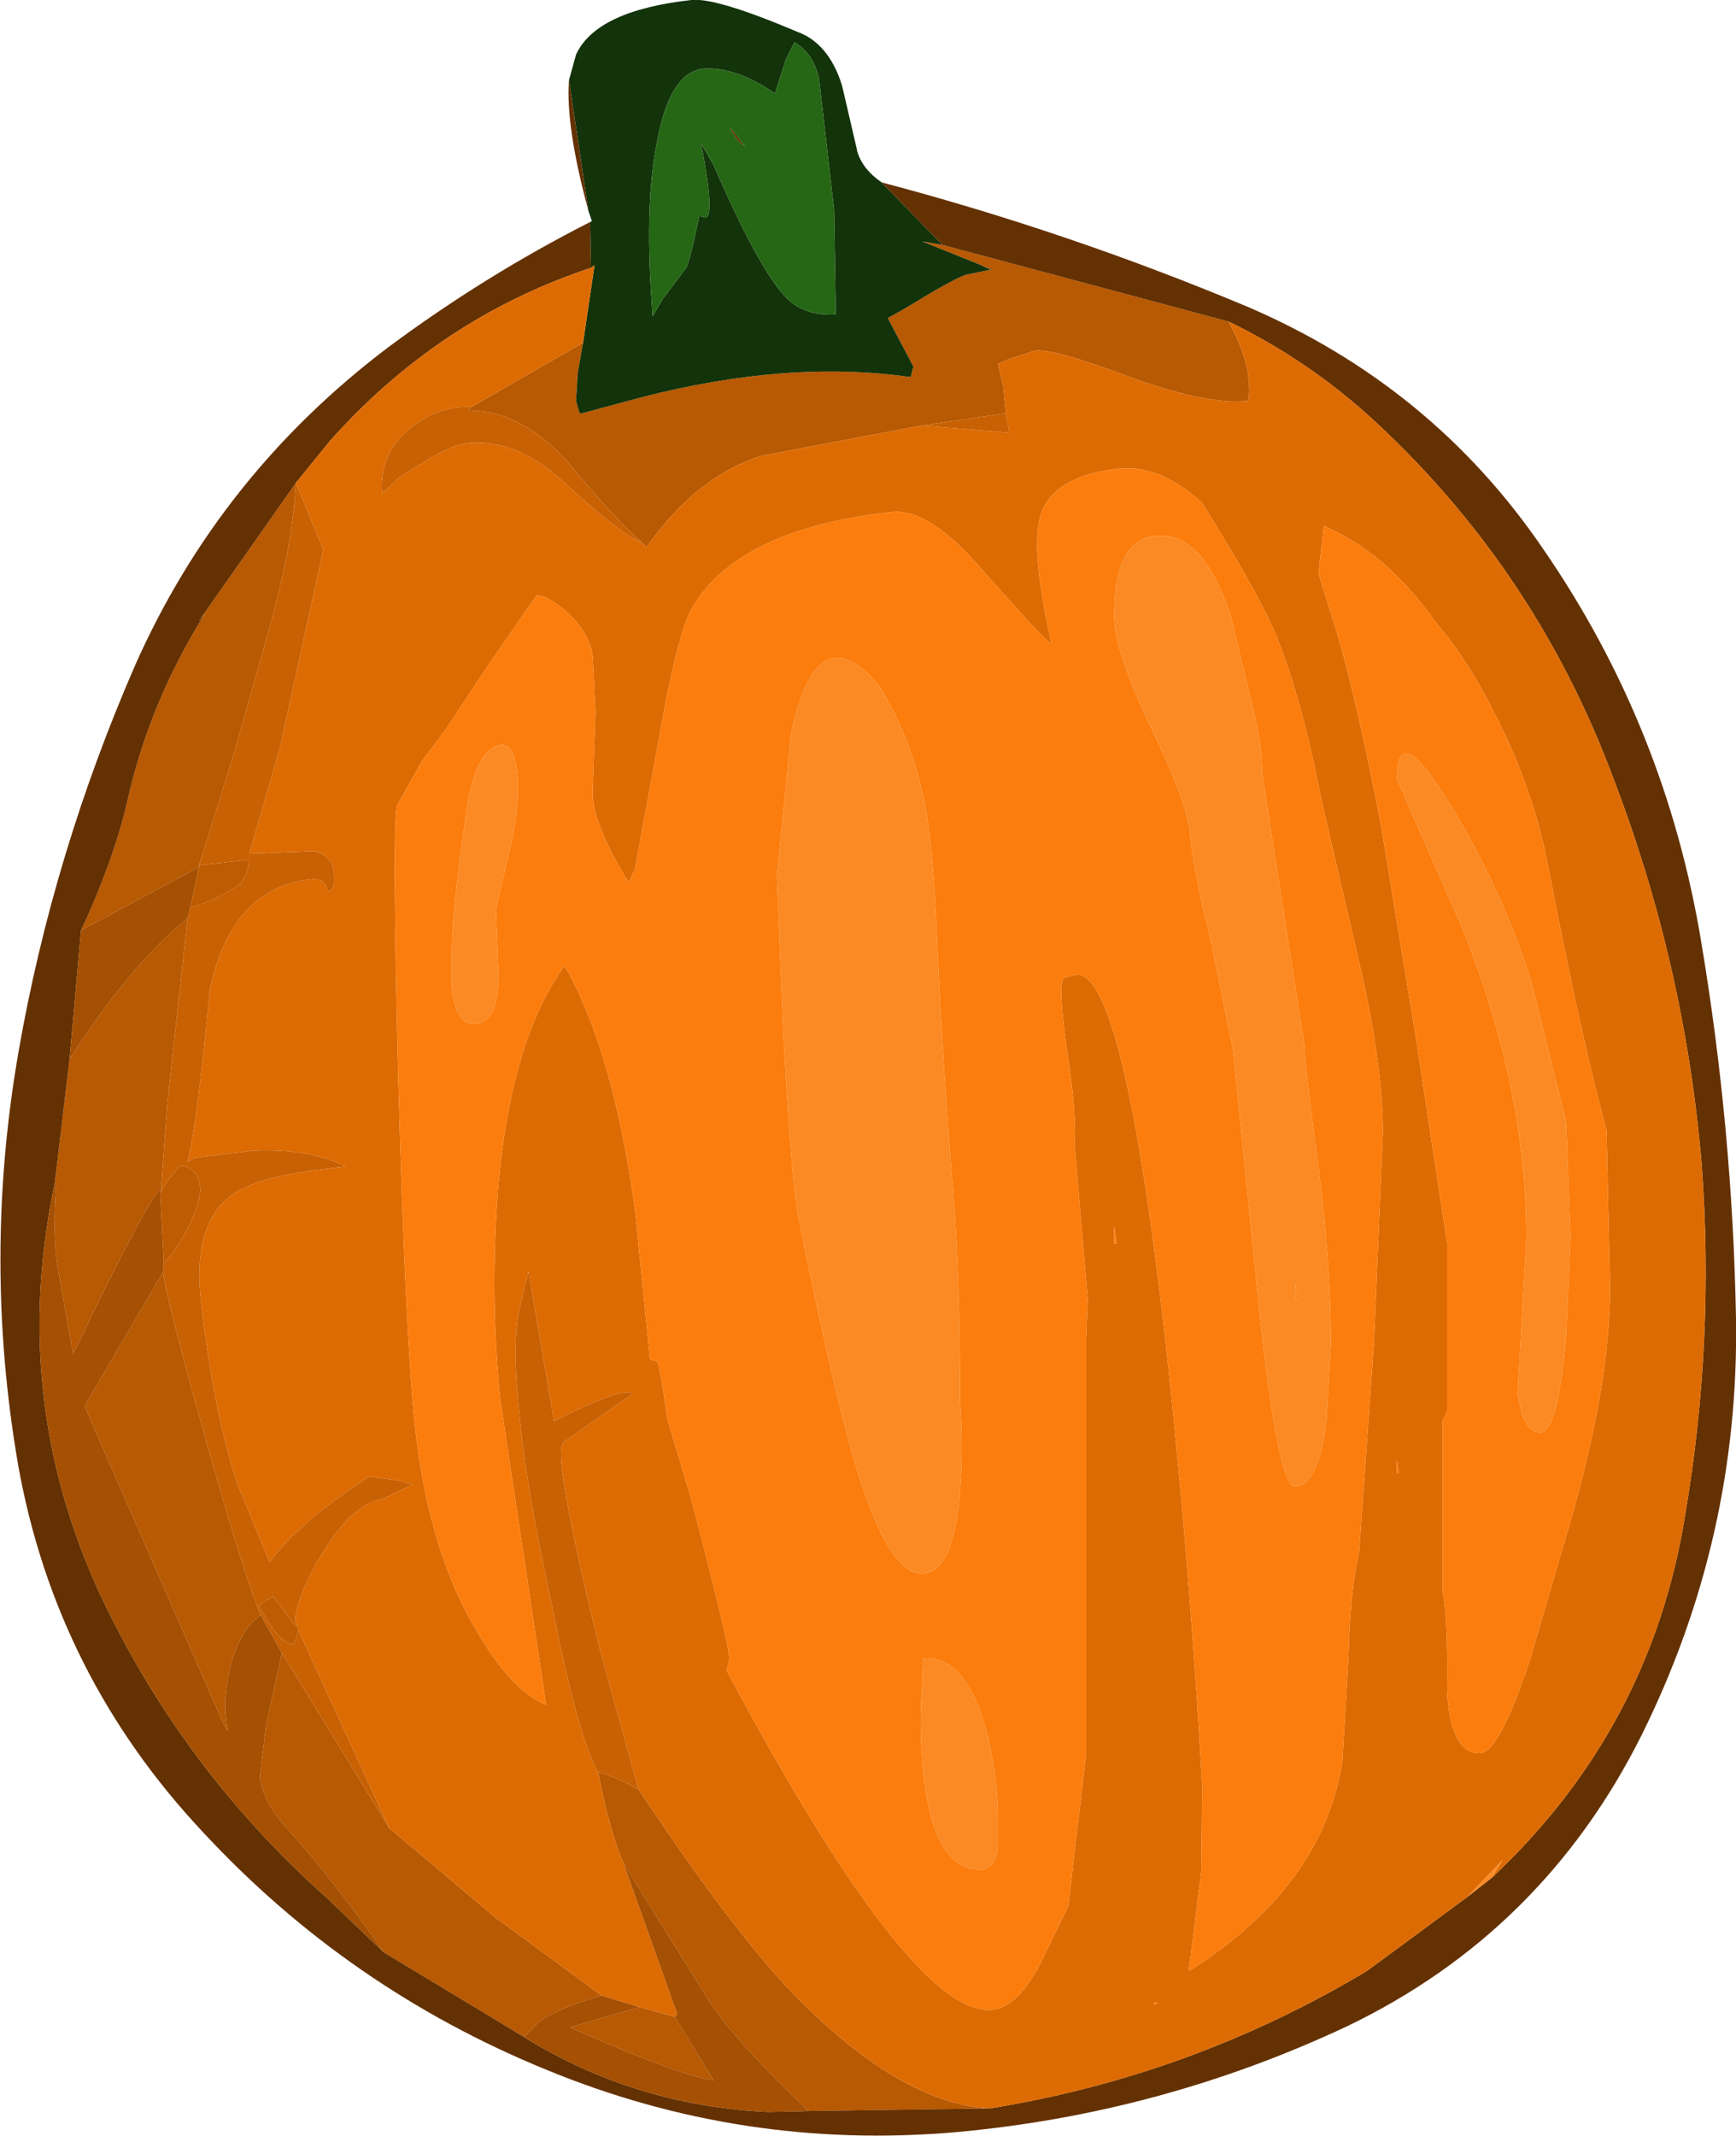 <?xml version="1.0" encoding="UTF-8" standalone="no"?>
<svg xmlns:ffdec="https://www.free-decompiler.com/flash" xmlns:xlink="http://www.w3.org/1999/xlink" ffdec:objectType="shape" height="121.2px" width="98.55px" xmlns="http://www.w3.org/2000/svg">
  <g transform="matrix(1.0, 0.0, 0.0, 1.0, 53.4, 93.35)">
    <path d="M2.85 -78.05 L3.0 -78.05 2.5 -78.2 2.4 -78.25 2.3 -78.3 -1.05 -79.65 0.1 -79.45 16.35 -75.1 Q17.3 -73.3 17.45 -72.1 17.6 -70.8 17.4 -70.6 15.2 -70.35 10.75 -71.95 6.35 -73.6 5.35 -73.45 L3.95 -73.0 3.25 -72.7 3.55 -71.45 3.7 -69.9 -1.1 -69.2 -10.1 -67.5 Q-13.8 -66.4 -16.7 -62.3 L-17.0 -62.6 Q-18.55 -63.95 -21.35 -67.35 -24.0 -70.1 -26.8 -70.05 L-26.65 -70.25 -20.3 -73.9 -20.6 -72.2 -20.7 -70.6 -20.5 -69.9 -20.35 -69.9 -17.0 -70.8 Q-8.65 -72.95 -1.7 -71.95 L-1.55 -72.55 -3.0 -75.3 Q-2.35 -75.65 -1.85 -75.95 0.6 -77.45 1.4 -77.75 L2.85 -78.05 M2.8 26.3 L-7.5 26.45 Q-11.6 22.55 -13.15 20.2 L-18.0 12.4 Q-18.8 10.55 -19.45 7.2 -18.3 7.55 -17.15 8.2 -12.1 15.8 -8.7 19.45 -2.4 26.05 2.8 26.3 M-23.65 22.25 L-31.6 17.45 Q-34.4 13.4 -37.2 10.3 -38.5 8.85 -38.65 7.45 L-38.3 4.6 -37.4 0.45 -31.3 10.4 -25.3 15.45 -19.25 19.9 Q-21.65 20.6 -22.7 21.3 L-23.65 22.25 M-50.3 -26.15 L-49.45 -33.25 Q-46.05 -38.55 -42.75 -41.25 L-43.9 -30.75 -44.25 -25.95 Q-45.15 -25.05 -49.25 -16.5 L-50.2 -21.85 Q-50.4 -23.7 -50.2 -26.2 L-50.3 -26.15 M-48.8 -40.55 Q-47.0 -44.4 -46.2 -47.75 -44.95 -53.45 -41.75 -58.55 L-42.15 -58.05 -36.6 -65.95 Q-36.8 -62.15 -38.35 -56.85 L-40.1 -50.65 -42.1 -44.25 -42.1 -44.15 -48.8 -40.55 M-44.15 -21.15 Q-43.85 -19.2 -41.65 -11.4 -39.45 -3.65 -38.6 -1.7 -39.9 -0.75 -40.4 1.55 -40.8 3.5 -40.45 4.9 L-40.7 4.5 -48.6 -13.55 -44.15 -21.15 M-17.1 20.55 L-15.1 21.1 -12.9 24.7 Q-14.95 24.4 -21.05 21.7 L-17.1 20.55" fill="#b85903" fill-rule="evenodd" stroke="none"/>
    <path d="M2.5 -78.2 L2.85 -78.05 1.4 -77.75 Q0.6 -77.45 -1.85 -75.95 -2.35 -75.65 -3.0 -75.3 L-1.55 -72.55 -1.7 -71.95 Q-8.65 -72.95 -17.0 -70.8 L-20.35 -69.9 -20.5 -69.9 -20.7 -70.6 -20.6 -72.2 -20.3 -73.9 -19.65 -78.3 -19.85 -78.15 -19.9 -80.75 -19.8 -80.8 -20.0 -81.4 -21.1 -88.8 -20.7 -90.25 Q-19.55 -92.75 -14.15 -93.35 -12.75 -93.5 -8.15 -91.55 -6.35 -90.9 -5.6 -88.5 L-4.75 -84.85 -4.75 -84.8 Q-4.45 -83.75 -3.35 -83.0 L0.1 -79.45 -1.05 -79.65 2.3 -78.3 2.4 -78.25 2.5 -78.2 M-8.3 -90.95 L-8.8 -89.95 -9.4 -88.05 Q-11.7 -89.6 -13.5 -89.45 -15.4 -89.2 -16.1 -85.3 -16.85 -81.7 -16.35 -75.4 L-15.8 -76.35 -14.45 -78.15 Q-14.25 -78.45 -13.7 -81.1 L-13.35 -81.0 Q-12.8 -81.1 -13.6 -85.2 L-12.9 -84.0 Q-10.4 -78.25 -8.9 -76.6 -7.85 -75.4 -5.95 -75.5 L-6.05 -81.45 -6.9 -88.85 Q-7.2 -90.3 -8.3 -90.95" fill="#13330b" fill-rule="evenodd" stroke="none"/>
    <path d="M2.85 -78.05 L2.5 -78.2 3.0 -78.05 2.85 -78.05 M0.1 -79.45 L-3.35 -83.0 Q7.25 -80.2 17.4 -75.95 27.9 -71.45 34.2 -62.2 41.2 -52.05 43.2 -39.75 44.95 -29.25 45.15 -18.55 45.35 -6.1 39.8 5.1 34.2 16.3 23.05 21.65 12.5 26.6 0.85 27.65 -11.25 28.7 -22.4 24.1 -33.65 19.5 -41.9 10.6 -50.2 1.75 -52.35 -10.1 -54.4 -21.85 -52.35 -33.65 -50.4 -44.85 -45.75 -55.55 -40.95 -66.4 -31.35 -73.65 -25.9 -77.7 -19.9 -80.75 L-19.85 -78.15 Q-28.45 -75.3 -34.65 -68.35 L-36.6 -65.95 -42.15 -58.05 -41.75 -58.55 Q-44.95 -53.45 -46.2 -47.75 -47.0 -44.4 -48.8 -40.55 L-49.45 -33.25 -50.3 -26.15 Q-52.85 -14.15 -47.8 -3.05 -43.15 6.95 -34.85 14.35 L-31.6 17.45 -23.65 22.25 Q-17.35 26.15 -9.8 26.5 L-7.5 26.45 2.8 26.3 Q14.25 24.45 24.2 18.5 L29.9 14.3 31.3 13.2 Q40.3 4.75 42.25 -7.3 43.95 -17.25 43.2 -27.3 42.25 -38.55 38.2 -49.15 33.85 -60.85 24.8 -69.3 21.0 -72.85 16.35 -75.1 L0.1 -79.45 M-21.1 -88.8 L-20.0 -81.4 Q-21.3 -86.2 -21.1 -88.8 M-11.9 -86.05 L-11.1 -85.05 -11.5 -85.35 -11.95 -86.0 -11.9 -86.05" fill="#643102" fill-rule="evenodd" stroke="none"/>
    <path d="M-19.85 -78.15 L-19.65 -78.3 -20.3 -73.9 -26.65 -70.25 Q-28.45 -70.35 -30.05 -69.1 -31.9 -67.65 -31.7 -65.35 L-30.7 -66.3 -28.8 -67.45 Q-27.65 -68.1 -26.9 -68.2 -24.0 -68.5 -21.25 -65.85 -17.95 -62.85 -17.0 -62.6 L-16.7 -62.3 Q-13.8 -66.4 -10.1 -67.5 L-1.1 -69.2 3.9 -68.8 3.7 -69.9 3.55 -71.45 3.25 -72.7 3.95 -73.0 5.35 -73.45 Q6.35 -73.6 10.75 -71.95 15.2 -70.35 17.4 -70.6 17.6 -70.8 17.45 -72.1 17.3 -73.3 16.35 -75.1 21.0 -72.85 24.8 -69.3 33.85 -60.85 38.2 -49.15 42.25 -38.55 43.2 -27.3 43.95 -17.25 42.25 -7.3 40.3 4.75 31.3 13.2 L31.9 12.2 29.9 14.3 24.2 18.5 Q14.25 24.45 2.8 26.3 -2.4 26.05 -8.7 19.45 -12.1 15.8 -17.15 8.2 L-19.4 0.05 Q-21.2 -7.3 -21.5 -10.05 -21.65 -11.35 -21.35 -11.55 L-17.5 -14.25 Q-18.0 -14.7 -21.95 -12.7 L-23.4 -21.2 -23.95 -18.9 Q-24.35 -16.85 -23.85 -12.4 -23.45 -8.6 -22.05 -2.15 -20.55 5.35 -19.45 7.2 -18.8 10.55 -18.0 12.4 L-14.95 20.95 -15.1 21.1 -17.1 20.55 -19.25 19.9 -25.3 15.45 -31.3 10.4 -36.45 -0.8 -36.65 -1.45 Q-36.4 -3.15 -34.95 -5.45 -33.3 -8.05 -31.65 -8.3 L-30.0 -9.1 -30.85 -9.35 -32.45 -9.55 Q-36.45 -6.95 -38.1 -4.7 L-39.95 -9.2 Q-41.3 -13.35 -42.0 -19.6 -42.45 -23.8 -40.35 -25.45 -38.95 -26.55 -35.05 -27.0 L-33.8 -27.15 Q-35.85 -28.2 -39.05 -28.05 L-42.35 -27.65 -42.75 -27.4 Q-42.15 -30.0 -41.5 -37.1 -40.3 -42.95 -35.75 -43.45 -35.15 -43.5 -34.95 -43.15 L-34.75 -42.75 -34.5 -42.95 Q-34.4 -43.2 -34.45 -43.85 -34.55 -44.8 -35.55 -45.05 L-39.25 -44.9 -37.5 -50.95 -35.05 -62.15 -36.6 -65.95 -34.65 -68.35 Q-28.45 -75.3 -19.85 -78.15 M14.85 -64.8 Q12.45 -67.0 10.1 -66.75 6.45 -66.35 5.7 -64.2 5.05 -62.3 6.3 -56.8 5.95 -56.95 2.5 -60.85 -0.6 -64.5 -2.75 -64.3 -11.75 -63.3 -14.25 -58.6 -14.9 -57.15 -15.65 -53.3 L-17.35 -44.05 -17.7 -43.25 Q-19.9 -46.8 -19.75 -48.6 L-19.6 -52.9 -19.75 -56.05 Q-19.9 -57.4 -21.2 -58.6 -22.35 -59.6 -22.95 -59.55 L-25.85 -55.35 -28.1 -51.95 -29.45 -50.15 -30.85 -47.65 Q-31.15 -46.8 -30.8 -32.4 -30.4 -17.8 -29.85 -12.45 -29.05 -5.2 -26.25 -0.65 -24.4 2.55 -22.4 3.4 L-25.0 -13.9 Q-25.5 -18.9 -25.25 -24.0 -24.75 -33.85 -21.35 -38.55 -18.6 -33.75 -17.35 -24.7 L-16.5 -16.2 -16.1 -16.1 Q-15.95 -15.95 -15.5 -12.75 L-14.15 -8.25 Q-12.0 -0.05 -12.0 0.8 L-12.15 1.45 Q-1.6 21.2 2.95 20.7 4.35 20.55 5.65 18.1 L7.25 14.8 7.65 11.3 8.25 6.25 8.25 -17.3 8.35 -19.6 7.6 -28.4 Q7.7 -30.15 7.3 -32.85 6.85 -35.8 6.85 -37.15 L6.9 -37.75 7.1 -37.9 7.75 -38.05 Q10.55 -38.05 13.0 -15.05 14.2 -3.55 14.85 8.0 L14.8 12.85 14.1 18.4 14.1 18.5 Q21.65 13.75 22.8 6.65 L23.15 0.65 Q23.25 -3.15 23.75 -5.25 L24.6 -17.2 25.1 -29.1 Q25.1 -32.85 23.85 -38.35 L21.6 -48.0 Q20.5 -53.75 19.0 -57.4 18.1 -59.5 15.8 -63.25 L14.85 -64.8 M22.25 -58.25 Q23.5 -54.3 25.0 -46.5 L26.95 -34.65 28.75 -22.8 28.75 -13.25 28.5 -12.75 28.5 -3.0 Q28.8 -1.55 28.75 2.65 28.95 6.15 30.6 6.15 31.7 6.15 33.45 0.85 L35.75 -7.0 Q38.0 -14.8 38.0 -20.3 L37.8 -29.2 Q36.35 -34.5 34.45 -44.35 33.6 -48.75 31.3 -53.15 29.85 -56.0 28.05 -58.1 25.3 -62.0 21.75 -63.5 L21.45 -60.8 22.25 -58.25 M9.85 -23.75 L9.85 -22.75 10.0 -22.75 9.85 -23.75 M25.9 -9.75 L26.0 -9.75 25.9 -10.5 25.9 -9.75 M12.15 20.25 L12.1 20.4 12.3 20.35 12.15 20.25" fill="#dd6b04" fill-rule="evenodd" stroke="none"/>
    <path d="M3.7 -69.9 L3.9 -68.8 -1.1 -69.2 3.7 -69.9 M-17.0 -62.6 Q-17.95 -62.85 -21.25 -65.85 -24.0 -68.5 -26.9 -68.2 -27.65 -68.1 -28.8 -67.45 L-30.7 -66.3 -31.7 -65.35 Q-31.9 -67.65 -30.05 -69.1 -28.45 -70.35 -26.65 -70.25 L-26.8 -70.05 Q-24.0 -70.1 -21.35 -67.35 -18.55 -63.95 -17.0 -62.6 M-36.6 -65.95 L-35.05 -62.15 -37.5 -50.95 -39.25 -44.9 -35.55 -45.05 Q-34.55 -44.8 -34.45 -43.85 -34.4 -43.2 -34.5 -42.95 L-34.75 -42.75 -34.95 -43.15 Q-35.15 -43.5 -35.75 -43.45 -40.3 -42.95 -41.5 -37.1 -42.15 -30.0 -42.75 -27.4 L-42.35 -27.65 -39.05 -28.05 Q-35.85 -28.2 -33.8 -27.15 L-35.05 -27.0 Q-38.95 -26.55 -40.35 -25.45 -42.45 -23.8 -42.0 -19.6 -41.3 -13.35 -39.95 -9.2 L-38.1 -4.7 Q-36.45 -6.95 -32.45 -9.55 L-30.85 -9.35 -30.0 -9.1 -31.65 -8.3 Q-33.3 -8.05 -34.95 -5.45 -36.4 -3.15 -36.65 -1.45 -36.45 -0.7 -36.95 -1.5 L-37.9 -2.75 -38.7 -2.25 Q-37.55 0.0 -36.7 -0.05 L-36.45 -0.8 -31.3 10.4 -37.4 0.45 -38.6 -1.7 Q-39.45 -3.65 -41.65 -11.4 -43.85 -19.2 -44.15 -21.15 L-44.1 -21.65 Q-43.0 -22.9 -42.45 -24.3 -41.95 -25.45 -42.05 -26.05 -42.15 -27.05 -43.15 -27.2 L-43.85 -26.4 -44.3 -25.65 -44.25 -25.95 -43.9 -30.75 -42.75 -41.25 -42.6 -41.85 Q-41.2 -42.2 -39.75 -43.2 L-39.5 -43.6 Q-39.25 -44.05 -39.3 -44.55 L-42.1 -44.25 -40.1 -50.65 -38.35 -56.85 Q-36.8 -62.15 -36.6 -65.95 M-19.45 7.2 Q-20.55 5.35 -22.05 -2.15 -23.45 -8.6 -23.85 -12.4 -24.35 -16.85 -23.95 -18.9 L-23.4 -21.2 -21.95 -12.7 Q-18.0 -14.7 -17.5 -14.25 L-21.35 -11.55 Q-21.65 -11.35 -21.5 -10.05 -21.2 -7.3 -19.4 0.05 L-17.15 8.2 Q-18.3 7.55 -19.45 7.2" fill="#c86104" fill-rule="evenodd" stroke="none"/>
    <path d="M31.3 13.2 L29.9 14.3 31.9 12.2 31.3 13.2 M17.6 -53.65 Q18.25 -51.3 18.25 -49.45 L20.65 -34.0 Q20.65 -33.05 21.4 -27.45 22.15 -21.85 22.15 -17.05 L21.9 -12.75 Q21.45 -9.0 20.1 -9.0 19.2 -9.0 18.15 -18.35 L16.6 -33.75 15.35 -39.9 Q14.35 -43.95 14.15 -46.05 14.05 -47.7 11.9 -52.15 9.85 -56.45 9.85 -58.4 9.85 -62.9 12.4 -62.95 14.95 -63.05 16.5 -58.3 L17.6 -53.65 M25.9 -49.15 Q25.9 -52.65 28.95 -47.65 31.8 -43.0 33.5 -37.75 L35.5 -29.7 35.75 -23.15 35.5 -17.5 Q35.05 -12.05 34.0 -12.05 33.4 -12.05 33.0 -13.1 L32.75 -14.2 33.25 -23.1 Q33.25 -31.65 29.6 -40.7 L25.9 -49.15 M1.1 -8.75 Q0.75 -4.05 -1.1 -4.05 -3.2 -4.05 -5.25 -11.7 -6.4 -15.95 -8.0 -23.9 -8.45 -25.8 -8.9 -34.2 L-9.3 -43.6 -8.5 -51.65 Q-7.05 -58.6 -3.55 -54.5 -1.65 -51.5 -0.9 -47.75 -0.45 -45.35 -0.25 -41.0 0.05 -33.75 0.7 -25.8 1.1 -20.9 1.1 -13.9 1.3 -11.1 1.1 -8.75 M20.15 -19.65 L20.25 -19.65 20.15 -20.55 20.15 -19.65 M3.25 10.05 L3.25 11.55 Q3.05 12.75 2.25 12.75 -0.35 12.75 -0.95 7.55 -1.25 4.9 -1.05 2.3 L-1.0 0.75 Q1.3 0.6 2.45 4.4 3.25 7.05 3.25 10.05 M-27.0 -46.8 Q-26.5 -50.55 -25.25 -51.0 -24.0 -51.5 -24.0 -48.5 -24.0 -47.1 -24.45 -45.2 L-25.25 -41.75 -25.1 -37.95 Q-25.1 -35.25 -26.5 -35.25 -27.55 -35.25 -27.75 -37.3 L-27.75 -39.4 Q-27.75 -41.45 -27.0 -46.8" fill="#fb8a24" fill-rule="evenodd" stroke="none"/>
    <path d="M14.85 -64.8 L15.8 -63.25 Q18.1 -59.5 19.0 -57.4 20.5 -53.75 21.6 -48.0 L23.85 -38.35 Q25.1 -32.85 25.1 -29.1 L24.6 -17.2 23.75 -5.25 Q23.25 -3.15 23.15 0.65 L22.8 6.65 Q21.65 13.75 14.1 18.5 L14.1 18.4 14.8 12.85 14.85 8.0 Q14.2 -3.55 13.0 -15.05 10.55 -38.05 7.75 -38.05 L7.1 -37.9 6.9 -37.75 6.85 -37.15 Q6.85 -35.8 7.3 -32.85 7.7 -30.15 7.6 -28.4 L8.35 -19.6 8.25 -17.3 8.25 6.25 7.65 11.3 7.25 14.8 5.65 18.1 Q4.35 20.55 2.95 20.7 -1.6 21.2 -12.15 1.45 L-12.0 0.8 Q-12.0 -0.05 -14.15 -8.25 L-15.5 -12.75 Q-15.95 -15.95 -16.1 -16.1 L-16.5 -16.2 -17.35 -24.7 Q-18.6 -33.75 -21.35 -38.55 -24.75 -33.85 -25.25 -24.0 -25.5 -18.9 -25.0 -13.9 L-22.4 3.4 Q-24.4 2.55 -26.25 -0.65 -29.05 -5.2 -29.85 -12.45 -30.4 -17.8 -30.8 -32.4 -31.15 -46.8 -30.85 -47.65 L-29.45 -50.15 -28.1 -51.95 -25.85 -55.35 -22.95 -59.55 Q-22.35 -59.6 -21.2 -58.6 -19.9 -57.4 -19.75 -56.05 L-19.6 -52.9 -19.75 -48.6 Q-19.9 -46.8 -17.7 -43.25 L-17.35 -44.05 -15.65 -53.3 Q-14.9 -57.15 -14.25 -58.6 -11.75 -63.3 -2.75 -64.3 -0.6 -64.5 2.5 -60.85 5.95 -56.95 6.3 -56.8 5.05 -62.3 5.7 -64.2 6.45 -66.35 10.1 -66.75 12.45 -67.0 14.85 -64.8 M17.6 -53.65 L16.5 -58.3 Q14.95 -63.05 12.4 -62.95 9.85 -62.9 9.85 -58.4 9.85 -56.45 11.9 -52.15 14.05 -47.7 14.15 -46.05 14.35 -43.95 15.35 -39.9 L16.6 -33.75 18.15 -18.35 Q19.2 -9.0 20.1 -9.0 21.45 -9.0 21.9 -12.75 L22.15 -17.05 Q22.15 -21.85 21.4 -27.45 20.65 -33.05 20.65 -34.0 L18.25 -49.45 Q18.25 -51.3 17.6 -53.65 M22.25 -58.25 L21.45 -60.8 21.75 -63.5 Q25.3 -62.0 28.05 -58.1 29.85 -56.0 31.3 -53.15 33.6 -48.75 34.45 -44.35 36.35 -34.5 37.8 -29.2 L38.0 -20.3 Q38.0 -14.8 35.75 -7.0 L33.45 0.85 Q31.7 6.15 30.6 6.15 28.95 6.15 28.75 2.65 28.8 -1.55 28.5 -3.0 L28.5 -12.75 28.75 -13.25 28.75 -22.8 26.95 -34.65 25.0 -46.5 Q23.5 -54.3 22.25 -58.25 M1.1 -8.75 Q1.3 -11.1 1.1 -13.9 1.1 -20.9 0.7 -25.8 0.05 -33.75 -0.25 -41.0 -0.45 -45.35 -0.9 -47.75 -1.65 -51.5 -3.55 -54.5 -7.05 -58.6 -8.5 -51.65 L-9.3 -43.6 -8.9 -34.2 Q-8.45 -25.8 -8.0 -23.9 -6.4 -15.95 -5.25 -11.7 -3.2 -4.05 -1.1 -4.05 0.75 -4.05 1.1 -8.75 M25.9 -49.15 L29.6 -40.7 Q33.25 -31.65 33.25 -23.1 L32.75 -14.2 33.0 -13.1 Q33.4 -12.05 34.0 -12.05 35.05 -12.05 35.5 -17.5 L35.75 -23.15 35.5 -29.7 33.5 -37.75 Q31.8 -43.0 28.95 -47.65 25.9 -52.65 25.9 -49.15 M9.85 -23.75 L10.0 -22.75 9.85 -22.75 9.85 -23.75 M20.15 -19.65 L20.15 -20.55 20.25 -19.65 20.15 -19.65 M25.9 -9.75 L25.9 -10.5 26.0 -9.75 25.9 -9.75 M3.25 10.05 Q3.25 7.05 2.45 4.4 1.3 0.6 -1.0 0.75 L-1.05 2.3 Q-1.25 4.9 -0.95 7.55 -0.35 12.75 2.25 12.75 3.05 12.75 3.25 11.55 L3.25 10.05 M12.15 20.25 L12.3 20.35 12.1 20.4 12.15 20.25 M-27.0 -46.8 Q-27.75 -41.45 -27.75 -39.4 L-27.75 -37.3 Q-27.55 -35.25 -26.5 -35.25 -25.1 -35.25 -25.1 -37.95 L-25.25 -41.75 -24.45 -45.2 Q-24.0 -47.1 -24.0 -48.5 -24.0 -51.5 -25.25 -51.0 -26.5 -50.55 -27.0 -46.8" fill="#fb7d0d" fill-rule="evenodd" stroke="none"/>
    <path d="M-8.3 -90.95 Q-7.2 -90.3 -6.9 -88.85 L-6.05 -81.45 -5.95 -75.5 Q-7.85 -75.4 -8.9 -76.6 -10.4 -78.25 -12.9 -84.0 L-13.6 -85.2 Q-12.8 -81.1 -13.35 -81.0 L-13.7 -81.1 Q-14.25 -78.45 -14.45 -78.15 L-15.8 -76.35 -16.35 -75.4 Q-16.85 -81.7 -16.1 -85.3 -15.4 -89.2 -13.5 -89.45 -11.7 -89.6 -9.4 -88.05 L-8.8 -89.95 -8.3 -90.95 M-11.9 -86.05 L-11.95 -86.0 -11.5 -85.35 -11.1 -85.05 -11.9 -86.05" fill="#266716" fill-rule="evenodd" stroke="none"/>
    <path d="M-7.5 26.45 L-9.8 26.5 Q-17.35 26.15 -23.65 22.25 L-22.7 21.3 Q-21.65 20.6 -19.25 19.9 L-17.1 20.55 -21.05 21.7 Q-14.95 24.4 -12.9 24.7 L-15.1 21.1 -14.95 20.95 -18.0 12.4 -13.15 20.2 Q-11.6 22.55 -7.5 26.45 M-31.6 17.45 L-34.85 14.35 Q-43.15 6.95 -47.8 -3.05 -52.85 -14.15 -50.3 -26.15 L-50.2 -26.2 Q-50.4 -23.7 -50.2 -21.85 L-49.25 -16.5 Q-45.15 -25.05 -44.25 -25.95 L-44.3 -25.65 -44.1 -21.65 -44.15 -21.15 -48.6 -13.55 -40.7 4.5 -40.45 4.9 Q-40.8 3.5 -40.4 1.55 -39.9 -0.75 -38.6 -1.7 L-37.4 0.45 -38.3 4.6 -38.65 7.45 Q-38.5 8.85 -37.2 10.3 -34.4 13.4 -31.6 17.45 M-49.45 -33.25 L-48.8 -40.55 -42.1 -44.15 -42.6 -41.85 -42.75 -41.25 Q-46.05 -38.55 -49.45 -33.25" fill="#a55003" fill-rule="evenodd" stroke="none"/>
    <path d="M-42.1 -44.25 L-39.3 -44.55 Q-39.25 -44.05 -39.5 -43.6 L-39.75 -43.2 Q-41.2 -42.2 -42.6 -41.85 L-42.1 -44.15 -42.1 -44.25 M-44.3 -25.65 L-43.85 -26.4 -43.15 -27.2 Q-42.15 -27.05 -42.05 -26.05 -41.95 -25.45 -42.45 -24.3 -43.0 -22.9 -44.1 -21.65 L-44.3 -25.65 M-36.45 -0.8 L-36.7 -0.05 Q-37.55 0.0 -38.7 -2.25 L-37.9 -2.75 -36.95 -1.5 Q-36.45 -0.7 -36.65 -1.45 L-36.45 -0.8" fill="#be5c03" fill-rule="evenodd" stroke="none"/>
  </g>
</svg>
